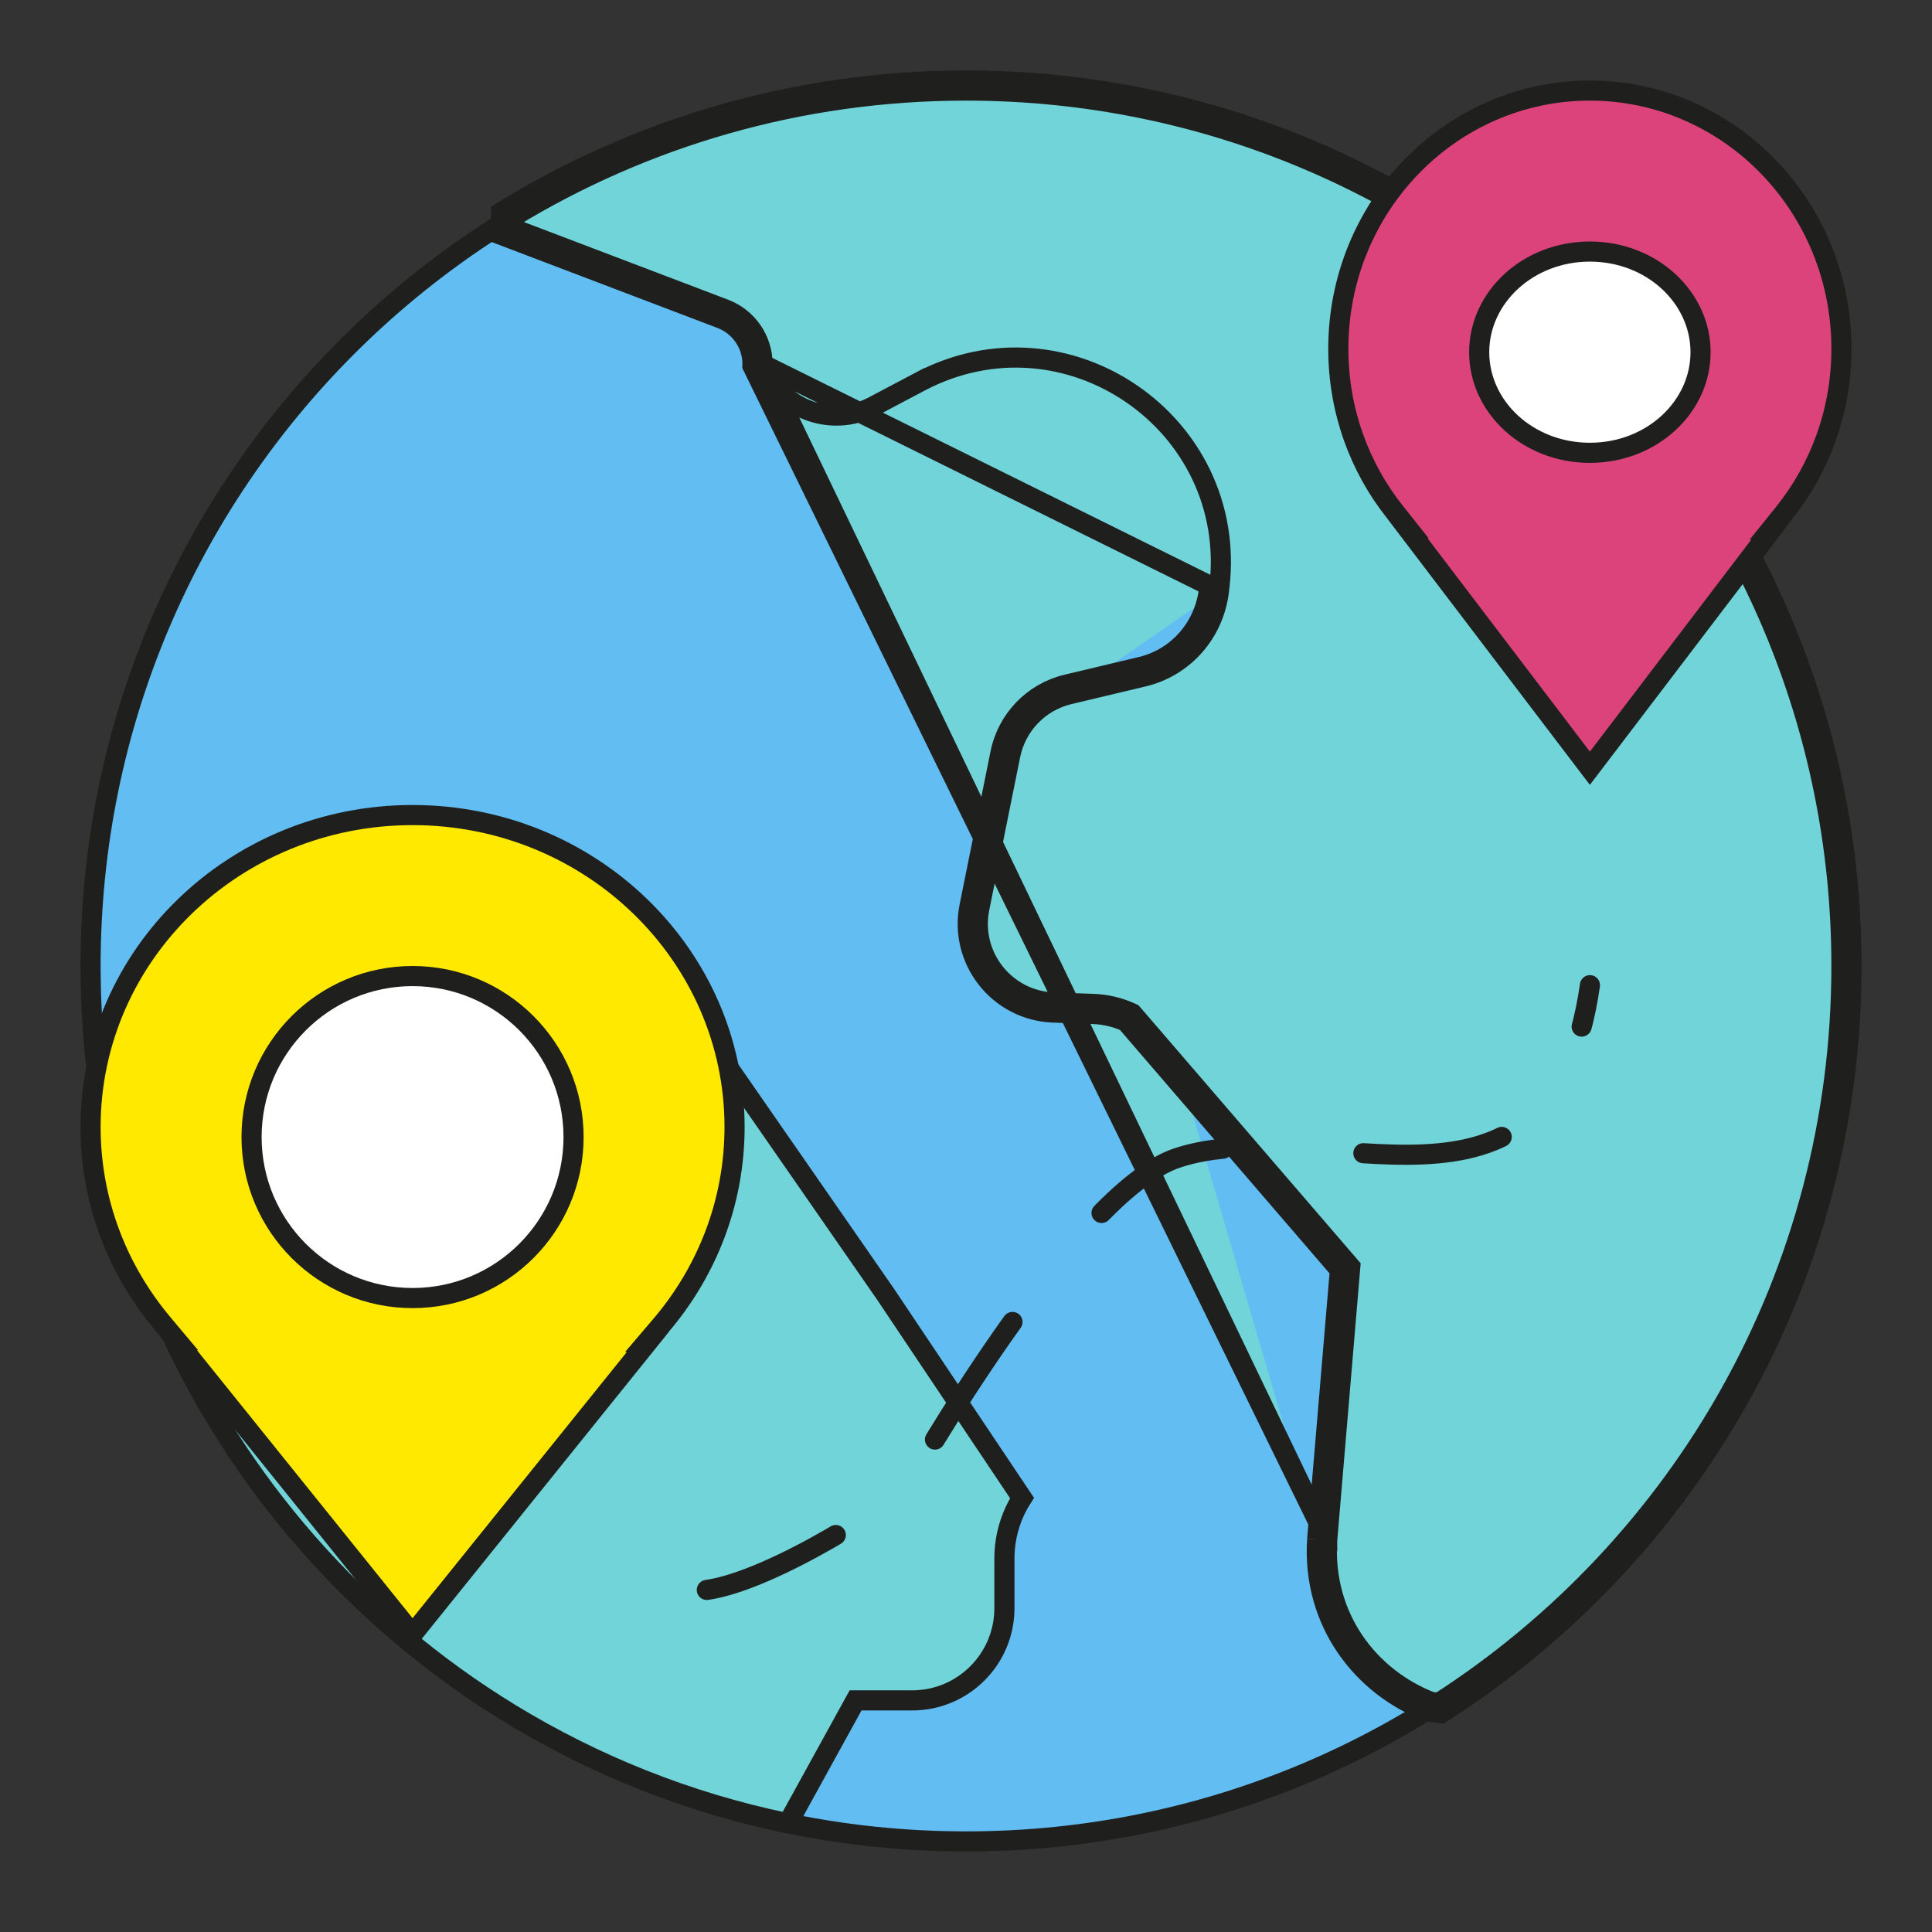 <svg width="96" height="96" viewBox="0 0 96 96" fill="none" xmlns="http://www.w3.org/2000/svg">
<rect x="0" y="0" width="96" height="96" fill="#333333" stroke="none"/>
<path d="M48 4.5C72.024 4.5 91.5 23.976 91.5 48C91.5 72.024 72.025 91.5 48 91.5C39.708 91.5 31.96 89.18 25.366 85.155C12.852 77.515 4.5 63.733 4.5 48C4.5 23.976 23.976 4.5 48 4.5Z" fill="#62BDF2" stroke="#1F201E"/>
<path d="M42.808 84.492H42.513L42.37 84.751L39.231 90.451L39.053 90.577C34.135 89.549 29.521 87.692 25.366 85.155C17.815 80.545 11.779 73.697 8.18 65.534L36.412 53.369L44.007 64.315L50.784 74.436C50.214 75.331 49.909 76.373 49.909 77.439V79.908C49.909 82.439 47.856 84.492 45.325 84.492H42.808Z" fill="#71D4D9" stroke="#1F201E"/>
<path d="M60.074 29.285C59.852 31.19 58.501 32.71 56.685 33.138C55.504 33.417 54.159 33.738 53.007 34.013M60.074 29.285L60.571 29.343L60.571 29.343M60.074 29.285L60.571 29.343M60.074 29.285L60.096 29.097L37.891 18.101M60.571 29.343C60.325 31.454 58.824 33.147 56.8 33.625L56.8 33.625C55.62 33.904 54.275 34.224 53.123 34.5M60.571 29.343L60.593 29.155L60.593 29.155C61.541 21.007 52.965 15.134 45.712 18.966L45.946 19.408L45.712 18.966L43.341 20.219C41.251 21.288 38.705 20.289 37.891 18.101M53.123 34.5L53.007 34.013M53.123 34.5C53.123 34.5 53.123 34.5 53.123 34.5L53.007 34.013M53.123 34.5C51.642 34.854 50.501 36.035 50.2 37.528L48.665 45.128C48.187 47.495 49.946 49.726 52.36 49.813L54.33 49.884C54.961 49.907 55.582 50.051 56.159 50.309L56.261 50.355L56.334 50.439L66.958 62.78L67.095 62.939L67.077 63.148L65.948 76.527L65.449 76.495M53.007 34.013C51.336 34.413 50.05 35.745 49.71 37.429L48.175 45.029C47.636 47.699 49.62 50.215 52.342 50.313L54.312 50.384C54.879 50.404 55.437 50.534 55.955 50.765L66.579 63.106L65.449 76.495M65.449 76.495L65.947 76.537L65.947 76.532M65.449 76.495C65.188 80.604 67.701 83.808 70.986 85.055L71.617 85.13C83.872 77.319 92 63.609 92 48C92 23.7 72.301 4 48 4C39.526 4 31.613 6.398 24.898 10.549V11.67L35.827 15.828C36.799 16.198 37.427 17.145 37.39 18.184L65.947 76.532M65.947 76.532C65.706 80.373 68.034 83.374 71.106 84.566L71.498 84.612C83.531 76.873 91.5 63.367 91.5 48C91.5 23.976 72.025 4.5 48 4.5C39.721 4.5 31.985 6.815 25.398 10.829V11.326L36.005 15.361L36.005 15.361C37.145 15.795 37.894 16.888 37.891 18.101M65.947 76.532L37.891 18.101" fill="#71D4D9" stroke="#1F201E"/>
<path d="M35.122 79.003C38.461 78.526 44.665 74.466 45.138 73.756C45.138 73.756 53.334 59.259 58.493 57.539C65.648 55.154 77.095 62.309 79.003 48.954" stroke="#1F201E" stroke-linecap="round" stroke-dasharray="7 7"/>
<path d="M8.747 66.597H8.777L8.087 65.775C5.843 63.106 4.5 59.704 4.5 55.998C4.5 47.453 11.649 40.5 20.5 40.5C29.351 40.5 36.5 47.453 36.5 55.998C36.5 59.741 35.13 63.175 32.846 65.856L32.143 66.68H32.192L20.5 81.203L8.747 66.597Z" fill="#FFE900" stroke="#1F201E"/>
<path d="M28.5 56.5C28.5 60.918 24.918 64.5 20.5 64.5C16.082 64.5 12.5 60.918 12.5 56.5C12.5 52.082 16.082 48.5 20.5 48.5C24.918 48.5 28.5 52.082 28.5 56.5Z" fill="white" stroke="#1F201E"/>
<path d="M69.926 26.247H69.954L69.31 25.436C67.554 23.227 66.5 20.407 66.5 17.331C66.5 10.233 72.108 4.5 79 4.5C85.892 4.5 91.5 10.233 91.5 17.331C91.5 20.438 90.425 23.284 88.638 25.503L87.982 26.317H88.026L79 38.174L69.926 26.247Z" fill="#DC437A" stroke="#1F201E"/>
<path d="M84.5 17.5C84.5 20.221 82.079 22.5 79 22.5C75.921 22.5 73.5 20.221 73.5 17.5C73.5 14.779 75.921 12.5 79 12.5C82.079 12.5 84.5 14.779 84.5 17.5Z" fill="white" stroke="#1F201E"/>
</svg>

